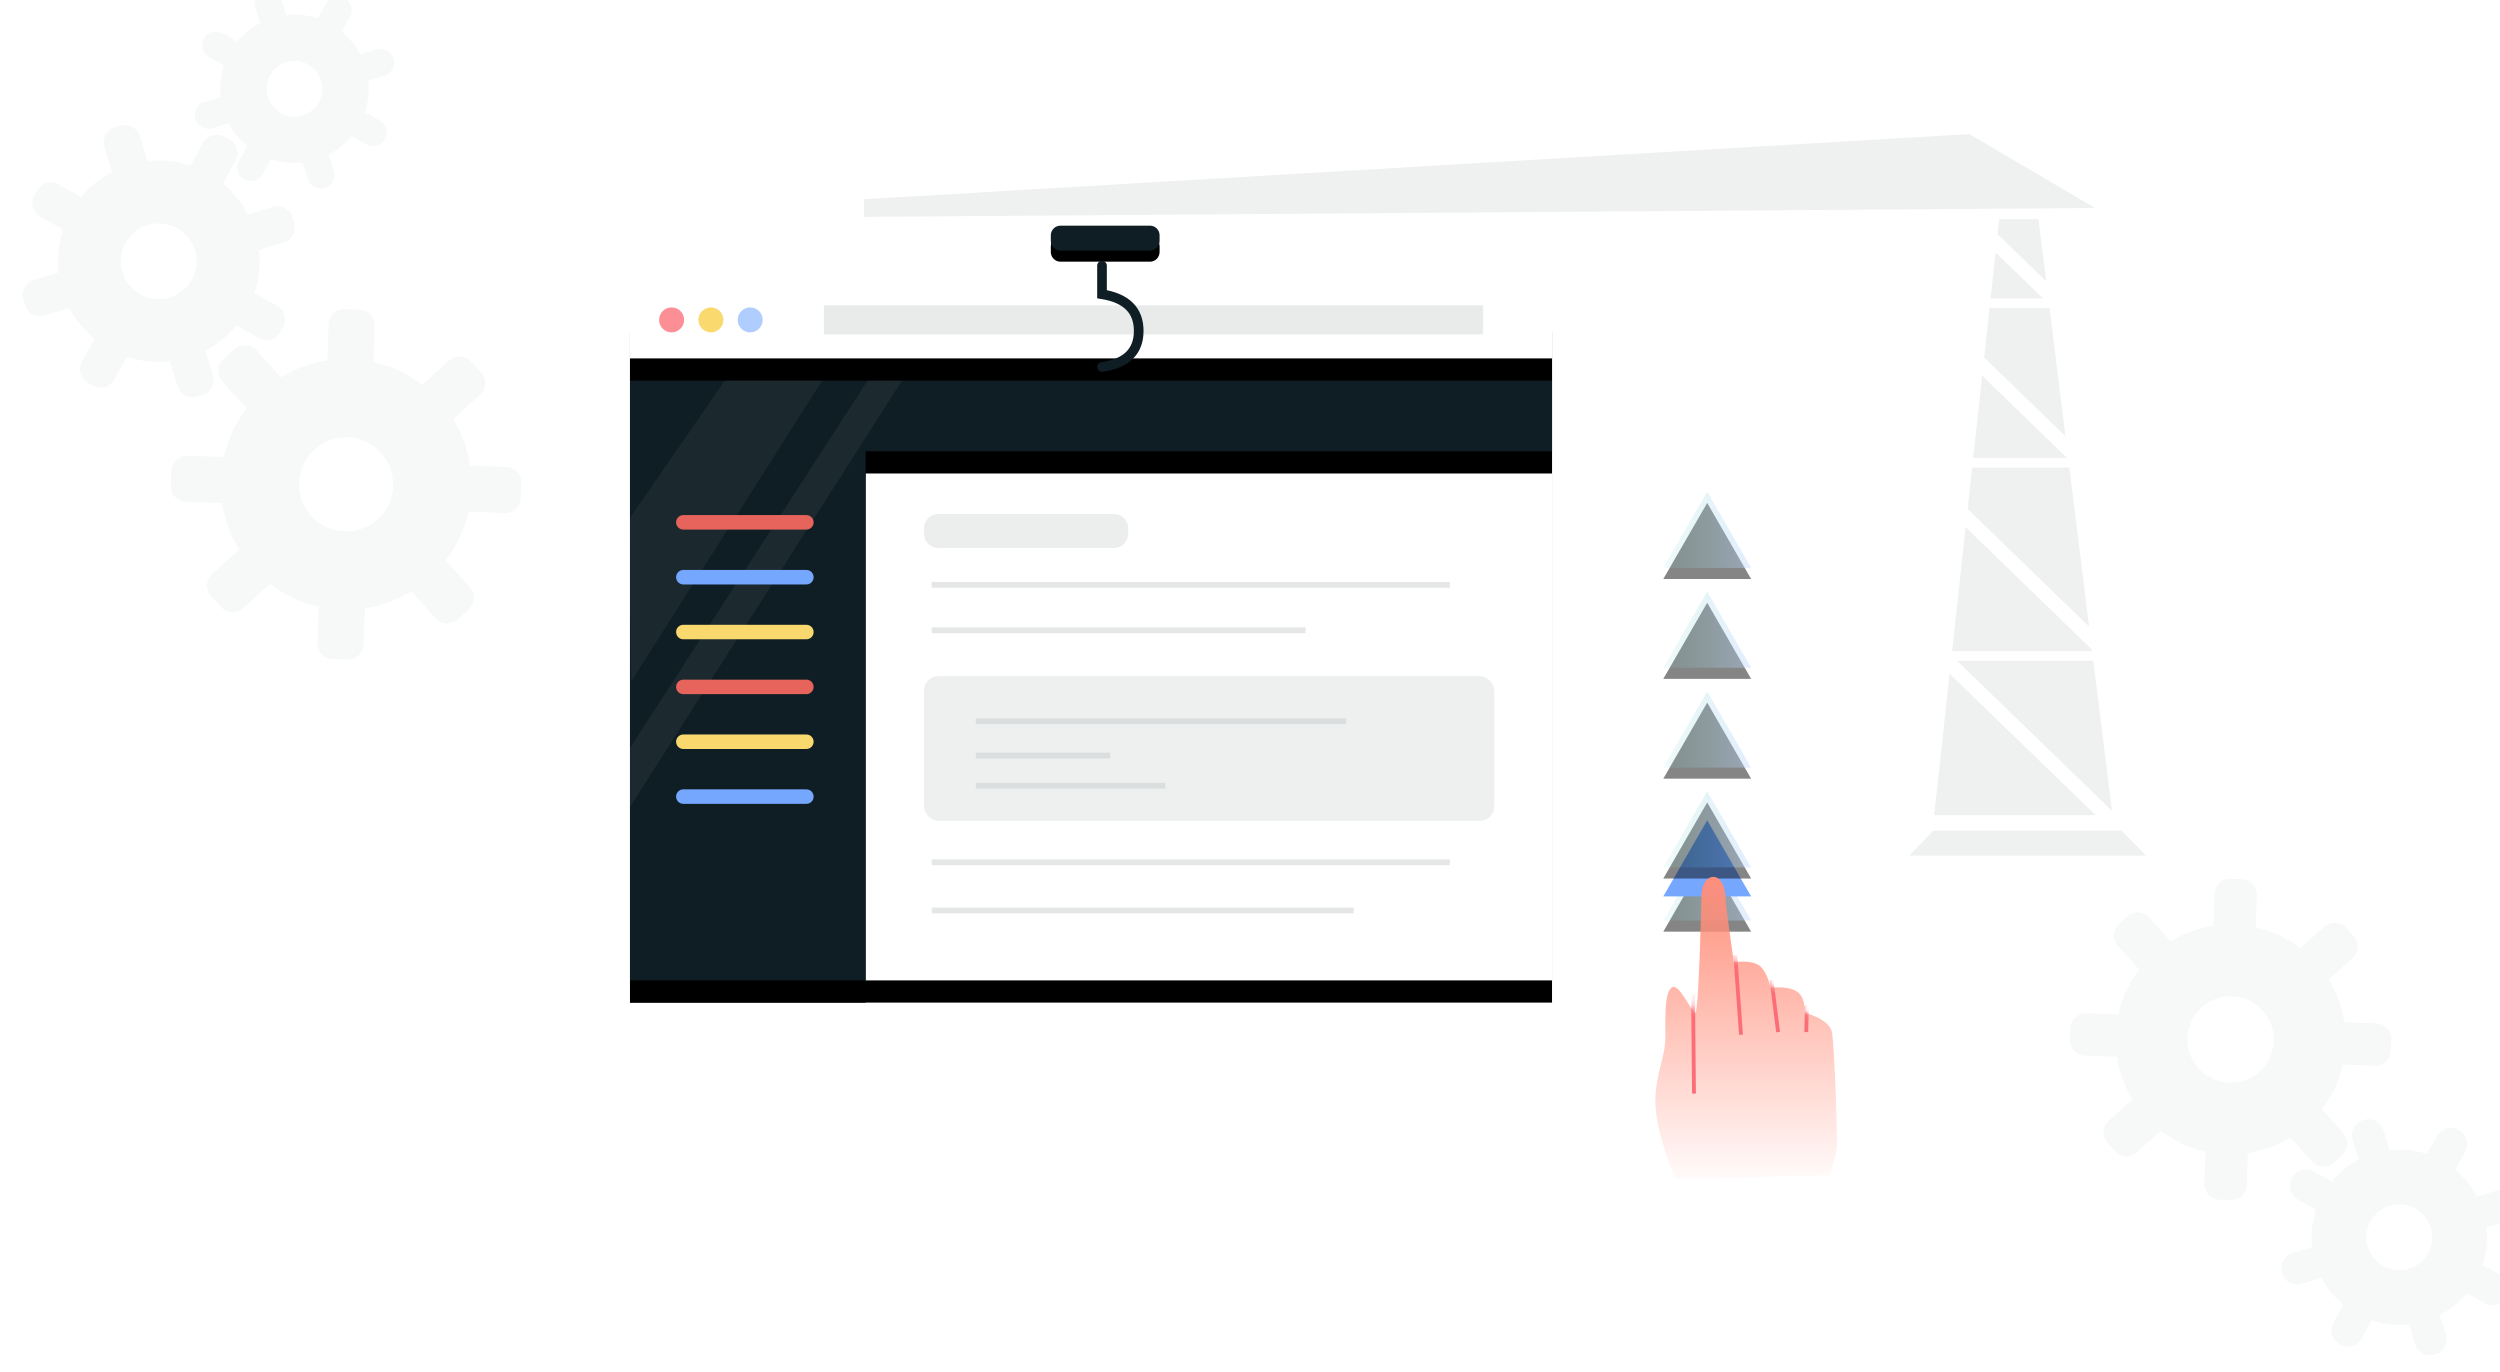 <?xml version="1.0" encoding="UTF-8"?>
<svg width="450px" height="247px" viewBox="0 0 450 247" version="1.1" xmlns="http://www.w3.org/2000/svg" xmlns:xlink="http://www.w3.org/1999/xlink">
    <!-- Generator: Sketch 52.3 (67297) - http://www.bohemiancoding.com/sketch -->
    <title>big-feature-infrastructure-management</title>
    <desc>Created with Sketch.</desc>
    <defs>
        <path d="M18.373,0.387 L173.867,0.387 C176.759,0.387 179.104,2.732 179.104,5.623 L179.104,126.207 L13.136,126.207 L13.136,5.623 C13.136,2.732 15.481,0.387 18.373,0.387 Z" id="path-1"></path>
        <filter x="-20.2%" y="-23.4%" width="140.4%" height="153.3%" filterUnits="objectBoundingBox" id="filter-2">
            <feOffset dx="0" dy="4" in="SourceAlpha" result="shadowOffsetOuter1"></feOffset>
            <feGaussianBlur stdDeviation="10.5" in="shadowOffsetOuter1" result="shadowBlurOuter1"></feGaussianBlur>
            <feColorMatrix values="0 0 0 0 0   0 0 0 0 0   0 0 0 0 0  0 0 0 0.068 0" type="matrix" in="shadowBlurOuter1"></feColorMatrix>
        </filter>
        <path d="M55.547,30.967 L55.547,126.207 L13.136,126.207 L13.136,30.967 L13.136,14.053 L179.104,14.053 L179.104,30.967 L55.547,30.967 Z" id="path-3"></path>
        <filter x="-20.2%" y="-26.3%" width="140.4%" height="159.7%" filterUnits="objectBoundingBox" id="filter-4">
            <feOffset dx="0" dy="4" in="SourceAlpha" result="shadowOffsetOuter1"></feOffset>
            <feGaussianBlur stdDeviation="10.5" in="shadowOffsetOuter1" result="shadowBlurOuter1"></feGaussianBlur>
            <feColorMatrix values="0 0 0 0 0   0 0 0 0 0   0 0 0 0 0  0 0 0 0.068 0" type="matrix" in="shadowBlurOuter1"></feColorMatrix>
        </filter>
        <path d="M5.981,0.387 L161.476,0.387 C164.368,0.387 166.712,2.732 166.712,5.623 L166.712,14.252 L0.745,14.252 L0.745,5.623 C0.745,2.732 3.089,0.387 5.981,0.387 Z" id="path-5"></path>
        <filter x="-10.2%" y="-93.8%" width="120.5%" height="345.2%" filterUnits="objectBoundingBox" id="filter-6">
            <feOffset dx="0" dy="4" in="SourceAlpha" result="shadowOffsetOuter1"></feOffset>
            <feGaussianBlur stdDeviation="5" in="shadowOffsetOuter1" result="shadowBlurOuter1"></feGaussianBlur>
            <feColorMatrix values="0 0 0 0 0   0 0 0 0 0   0 0 0 0 0  0 0 0 0.068 0" type="matrix" in="shadowBlurOuter1"></feColorMatrix>
        </filter>
        <linearGradient x1="100%" y1="93.435%" x2="0%" y2="93.435%" id="linearGradient-7">
            <stop stop-color="#75A7FF" stop-opacity="0.421" offset="0%"></stop>
            <stop stop-color="#01AD9F" stop-opacity="0.115" offset="100%"></stop>
            <stop stop-color="#75A7FF" stop-opacity="0.111" offset="100%"></stop>
        </linearGradient>
        <polygon id="path-8" points="9.563 63.945 17.47 77.64 1.656 77.64"></polygon>
        <filter x="-113.8%" y="-109.5%" width="327.6%" height="316.0%" filterUnits="objectBoundingBox" id="filter-9">
            <feOffset dx="0" dy="2" in="SourceAlpha" result="shadowOffsetOuter1"></feOffset>
            <feGaussianBlur stdDeviation="7" in="shadowOffsetOuter1" result="shadowBlurOuter1"></feGaussianBlur>
            <feColorMatrix values="0 0 0 0 0   0 0 0 0 0   0 0 0 0 0  0 0 0 0.068 0" type="matrix" in="shadowBlurOuter1"></feColorMatrix>
        </filter>
        <polygon id="path-10" points="9.563 54.379 17.47 68.075 1.656 68.075"></polygon>
        <filter x="-113.8%" y="-109.5%" width="327.6%" height="316.0%" filterUnits="objectBoundingBox" id="filter-11">
            <feOffset dx="0" dy="2" in="SourceAlpha" result="shadowOffsetOuter1"></feOffset>
            <feGaussianBlur stdDeviation="7" in="shadowOffsetOuter1" result="shadowBlurOuter1"></feGaussianBlur>
            <feColorMatrix values="0 0 0 0 0   0 0 0 0 0   0 0 0 0 0  0 0 0 0.068 0" type="matrix" in="shadowBlurOuter1"></feColorMatrix>
        </filter>
        <polygon id="path-12" points="9.563 36.408 17.47 50.104 1.656 50.104"></polygon>
        <filter x="-113.8%" y="-109.5%" width="327.6%" height="316.0%" filterUnits="objectBoundingBox" id="filter-13">
            <feOffset dx="0" dy="2" in="SourceAlpha" result="shadowOffsetOuter1"></feOffset>
            <feGaussianBlur stdDeviation="7" in="shadowOffsetOuter1" result="shadowBlurOuter1"></feGaussianBlur>
            <feColorMatrix values="0 0 0 0 0   0 0 0 0 0   0 0 0 0 0  0 0 0 0.068 0" type="matrix" in="shadowBlurOuter1"></feColorMatrix>
        </filter>
        <polygon id="path-14" points="9.563 18.437 17.47 32.133 1.656 32.133"></polygon>
        <filter x="-113.8%" y="-109.5%" width="327.6%" height="316.0%" filterUnits="objectBoundingBox" id="filter-15">
            <feOffset dx="0" dy="2" in="SourceAlpha" result="shadowOffsetOuter1"></feOffset>
            <feGaussianBlur stdDeviation="7" in="shadowOffsetOuter1" result="shadowBlurOuter1"></feGaussianBlur>
            <feColorMatrix values="0 0 0 0 0   0 0 0 0 0   0 0 0 0 0  0 0 0 0.068 0" type="matrix" in="shadowBlurOuter1"></feColorMatrix>
        </filter>
        <polygon id="path-16" points="9.563 0.466 17.47 14.162 1.656 14.162"></polygon>
        <filter x="-113.8%" y="-109.5%" width="327.6%" height="316.0%" filterUnits="objectBoundingBox" id="filter-17">
            <feOffset dx="0" dy="2" in="SourceAlpha" result="shadowOffsetOuter1"></feOffset>
            <feGaussianBlur stdDeviation="7" in="shadowOffsetOuter1" result="shadowBlurOuter1"></feGaussianBlur>
            <feColorMatrix values="0 0 0 0 0   0 0 0 0 0   0 0 0 0 0  0 0 0 0.068 0" type="matrix" in="shadowBlurOuter1"></feColorMatrix>
        </filter>
        <linearGradient x1="50%" y1="0%" x2="50%" y2="100%" id="linearGradient-18">
            <stop stop-color="#FF8E7A" offset="0%"></stop>
            <stop stop-color="#FF8E7A" stop-opacity="0.034" offset="100%"></stop>
        </linearGradient>
        <path d="M3.839,54.942 C1.433,48.936 0.229,44.269 0.229,40.941 C0.229,35.95 2.034,33.012 2.034,29.311 C2.034,25.609 1.851,21.479 3.151,20.423 C4.452,19.367 6.781,24.944 7.412,24.944 C8.042,24.944 8.519,5.262 8.519,3.829 C8.519,2.395 9.228,0.495 10.683,0.495 C12.138,0.495 12.852,2.696 12.852,4.057 C12.852,4.965 13.35,8.885 14.347,15.82 C16.502,15.611 18.016,15.811 18.891,16.419 C19.765,17.026 20.458,18.361 20.971,20.423 C23.204,20.265 24.792,20.505 25.735,21.146 C26.677,21.786 27.142,23.052 27.128,24.944 C30.143,25.822 31.781,27.037 32.042,28.589 C32.433,30.917 32.942,45.527 32.942,47.961 C32.942,49.585 32.511,51.648 31.651,54.153 L3.839,54.942 Z" id="path-19"></path>
        <path d="M35.625,17.314 L51.726,17.314 C52.686,17.314 53.465,18.093 53.465,19.053 L53.465,20.063 C53.465,21.024 52.686,21.802 51.726,21.802 L35.625,21.802 C34.665,21.802 33.886,21.024 33.886,20.063 L33.886,19.053 C33.886,18.093 34.665,17.314 35.625,17.314 Z" id="path-21"></path>
        <filter x="-81.7%" y="-311.9%" width="263.4%" height="812.9%" filterUnits="objectBoundingBox" id="filter-22">
            <feOffset dx="0" dy="2" in="SourceAlpha" result="shadowOffsetOuter1"></feOffset>
            <feGaussianBlur stdDeviation="5" in="shadowOffsetOuter1" result="shadowBlurOuter1"></feGaussianBlur>
            <feColorMatrix values="0 0 0 0 0   0 0 0 0 0   0 0 0 0 0  0 0 0 0.068 0" type="matrix" in="shadowBlurOuter1"></feColorMatrix>
        </filter>
    </defs>
    <g id="big-feature-infrastructure-management" stroke="none" stroke-width="1" fill="none" fill-rule="evenodd">
        <g id="infrastructure-management-illustration-diagram" transform="translate(-4, -8)">
            <g id="gears" transform="translate(0.739, 0.424)" fill="#F7F8F8">
                <path d="M84.397,82.346 C86.02,84.805 87.176,87.6 87.735,90.605 L94.285,90.605 C95.822,90.605 97.067,91.851 97.067,93.388 L97.067,96.132 C97.067,97.669 95.822,98.915 94.285,98.915 L87.735,98.915 C87.126,102.187 85.81,105.212 83.951,107.823 L88.503,112.536 C89.57,113.642 89.539,115.403 88.434,116.471 L86.46,118.377 C85.354,119.445 83.593,119.414 82.525,118.309 L77.974,113.596 C75.516,115.22 72.72,116.375 69.715,116.935 L69.715,123.484 C69.715,125.021 68.469,126.267 66.932,126.267 L64.188,126.267 C62.651,126.267 61.405,125.021 61.405,123.484 L61.405,116.935 C58.133,116.325 55.108,115.009 52.497,113.151 L47.784,117.702 C46.678,118.77 44.917,118.739 43.849,117.634 L41.943,115.659 C40.875,114.554 40.906,112.792 42.011,111.725 L46.724,107.174 C45.1,104.715 43.945,101.92 43.385,98.915 L36.836,98.915 C35.299,98.915 34.053,97.669 34.053,96.132 L34.053,93.388 C34.053,91.851 35.299,90.605 36.836,90.605 L43.385,90.605 C43.995,87.332 45.311,84.308 47.169,81.696 L42.618,76.983 C41.55,75.878 41.581,74.116 42.687,73.049 L44.661,71.142 C45.766,70.075 47.528,70.106 48.595,71.211 L53.146,75.924 C55.605,74.3 58.4,73.144 61.405,72.585 L61.405,66.035 C61.405,64.499 62.651,63.253 64.188,63.253 L66.932,63.253 C68.469,63.253 69.715,64.499 69.715,66.035 L69.715,72.585 C72.988,73.194 76.012,74.51 78.624,76.369 L83.337,71.817 C84.442,70.75 86.204,70.781 87.271,71.886 L89.178,73.86 C90.245,74.966 90.215,76.727 89.109,77.795 L84.397,82.346 Z M65.56,103.234 C70.241,103.234 74.035,99.44 74.035,94.76 C74.035,90.079 70.241,86.285 65.56,86.285 C60.88,86.285 57.086,90.079 57.086,94.76 C57.086,99.44 60.88,103.234 65.56,103.234 Z" id="Combined-Shape" transform="translate(65.56, 94.76) rotate(2) translate(-65.56, -94.76) "></path>
                <path d="M46.969,44.62 C48.275,46.596 49.203,48.843 49.653,51.258 L54.37,51.258 C55.907,51.258 57.153,52.504 57.153,54.041 L57.153,55.154 C57.153,56.691 55.907,57.936 54.37,57.936 L49.653,57.936 C49.163,60.567 48.105,62.997 46.612,65.096 L49.89,68.491 C50.958,69.596 50.927,71.358 49.821,72.426 L49.021,73.199 C47.915,74.266 46.154,74.236 45.086,73.13 L41.808,69.736 C39.832,71.041 37.585,71.969 35.17,72.419 L35.17,77.136 C35.17,78.673 33.924,79.919 32.388,79.919 L31.275,79.919 C29.738,79.919 28.492,78.673 28.492,77.136 L28.492,72.419 C25.862,71.929 23.431,70.871 21.332,69.378 L17.937,72.656 C16.832,73.724 15.07,73.693 14.003,72.587 L13.23,71.787 C12.162,70.681 12.193,68.92 13.298,67.852 L16.693,64.574 C15.388,62.598 14.459,60.351 14.009,57.936 L9.292,57.936 C7.755,57.936 6.509,56.691 6.509,55.154 L6.509,54.041 C6.509,52.504 7.755,51.258 9.292,51.258 L14.009,51.258 C14.499,48.628 15.557,46.197 17.05,44.098 L13.772,40.703 C12.705,39.598 12.735,37.836 13.841,36.769 L14.641,35.996 C15.747,34.928 17.508,34.959 18.576,36.064 L21.854,39.459 C23.83,38.154 26.077,37.225 28.492,36.776 L28.492,32.058 C28.492,30.521 29.738,29.275 31.275,29.275 L32.388,29.275 C33.924,29.275 35.17,30.521 35.17,32.058 L35.17,36.776 C37.8,37.265 40.231,38.323 42.33,39.817 L45.725,36.538 C46.83,35.471 48.592,35.501 49.659,36.607 L50.433,37.408 C51.5,38.513 51.469,40.275 50.364,41.342 L46.969,44.62 Z M31.831,61.408 C35.593,61.408 38.642,58.359 38.642,54.597 C38.642,50.836 35.593,47.786 31.831,47.786 C28.069,47.786 25.02,50.836 25.02,54.597 C25.02,58.359 28.069,61.408 31.831,61.408 Z" id="Combined-Shape" transform="translate(31.831, 54.597) rotate(-17) translate(-31.831, -54.597) "></path>
                <path d="M67.414,16.208 C68.375,17.664 69.059,19.319 69.39,21.098 L72.455,21.098 C73.814,21.098 74.915,22.199 74.915,23.557 C74.915,24.916 73.814,26.017 72.455,26.017 L69.39,26.017 C69.03,27.955 68.25,29.745 67.15,31.291 L69.28,33.497 C70.224,34.474 70.197,36.031 69.22,36.975 C68.243,37.919 66.685,37.892 65.742,36.914 L63.612,34.709 C62.156,35.67 60.501,36.354 58.722,36.685 L58.722,39.751 C58.722,41.109 57.621,42.21 56.262,42.21 C54.904,42.21 53.803,41.109 53.803,39.751 L53.803,36.685 C51.865,36.325 50.075,35.546 48.528,34.445 L46.323,36.575 C45.345,37.519 43.788,37.492 42.845,36.515 C41.901,35.538 41.928,33.98 42.905,33.037 L45.111,30.907 C44.15,29.451 43.466,27.796 43.134,26.017 L40.069,26.017 C38.711,26.017 37.61,24.916 37.61,23.557 C37.61,22.199 38.711,21.098 40.069,21.098 L43.134,21.098 C43.495,19.16 44.274,17.37 45.374,15.824 L43.244,13.618 C42.301,12.641 42.328,11.083 43.305,10.14 C44.282,9.196 45.839,9.223 46.783,10.2 L48.913,12.406 C50.369,11.445 52.024,10.761 53.803,10.429 L53.803,7.364 C53.803,6.006 54.904,4.905 56.262,4.905 C57.621,4.905 58.722,6.006 58.722,7.364 L58.722,10.429 C60.66,10.79 62.45,11.569 63.996,12.669 L66.202,10.539 C67.179,9.596 68.736,9.623 69.68,10.6 C70.624,11.577 70.597,13.134 69.619,14.078 L67.414,16.208 Z M56.262,28.575 C59.033,28.575 61.28,26.328 61.28,23.557 C61.28,20.787 59.033,18.54 56.262,18.54 C53.491,18.54 51.245,20.787 51.245,23.557 C51.245,26.328 53.491,28.575 56.262,28.575 Z" id="Combined-Shape" transform="translate(56.262, 23.557) rotate(-17) translate(-56.262, -23.557) "></path>
            </g>
            <g id="gears" transform="translate(375.107, 164.772)" fill="#F7F8F8">
                <path d="M47.677,18.944 C49.167,21.2 50.227,23.764 50.74,26.521 L56.518,26.521 C58.054,26.521 59.3,27.766 59.3,29.303 L59.3,31.36 C59.3,32.897 58.054,34.143 56.518,34.143 L50.74,34.143 C50.181,37.145 48.974,39.919 47.269,42.315 L51.284,46.473 C52.352,47.578 52.321,49.34 51.215,50.407 L49.736,51.836 C48.63,52.904 46.869,52.873 45.801,51.767 L41.786,47.61 C39.531,49.1 36.967,50.159 34.21,50.673 L34.21,56.45 C34.21,57.987 32.964,59.233 31.428,59.233 L29.37,59.233 C27.834,59.233 26.588,57.987 26.588,56.45 L26.588,50.673 C23.586,50.114 20.811,48.907 18.416,47.202 L14.258,51.217 C13.153,52.284 11.391,52.254 10.324,51.148 L8.895,49.668 C7.827,48.563 7.858,46.801 8.963,45.734 L13.12,41.719 C11.631,39.464 10.571,36.899 10.058,34.143 L4.28,34.143 C2.743,34.143 1.498,32.897 1.498,31.36 L1.498,29.303 C1.498,27.766 2.743,26.521 4.28,26.521 L10.058,26.521 C10.617,23.518 11.824,20.744 13.529,18.349 L9.514,14.191 C8.446,13.085 8.477,11.324 9.582,10.256 L11.062,8.827 C12.168,7.76 13.929,7.791 14.997,8.896 L19.011,13.053 C21.267,11.564 23.831,10.504 26.588,9.991 L26.588,4.213 C26.588,2.676 27.834,1.43 29.37,1.43 L31.428,1.43 C32.964,1.43 34.21,2.676 34.21,4.213 L34.21,9.991 C37.212,10.55 39.986,11.757 42.382,13.462 L46.54,9.447 C47.645,8.379 49.407,8.41 50.474,9.515 L51.903,10.995 C52.971,12.101 52.94,13.862 51.835,14.93 L47.677,18.944 Z M30.399,38.105 C34.692,38.105 38.173,34.625 38.173,30.332 C38.173,26.038 34.692,22.558 30.399,22.558 C26.106,22.558 22.625,26.038 22.625,30.332 C22.625,34.625 26.106,38.105 30.399,38.105 Z" id="Combined-Shape" transform="translate(30.399, 30.332) rotate(2) translate(-30.399, -30.332) "></path>
                <path d="M73.946,57.251 C75.082,58.971 75.89,60.927 76.282,63.029 L80.027,63.029 C81.564,63.029 82.81,64.274 82.81,65.811 L82.81,66.059 C82.81,67.596 81.564,68.841 80.027,68.841 L76.282,68.841 C75.855,71.131 74.935,73.246 73.635,75.073 L76.238,77.769 C77.305,78.874 77.275,80.636 76.169,81.703 L75.991,81.875 C74.886,82.943 73.124,82.912 72.056,81.807 L69.454,79.112 C67.734,80.247 65.778,81.056 63.676,81.447 L63.676,85.192 C63.676,86.729 62.43,87.975 60.894,87.975 L60.646,87.975 C59.109,87.975 57.863,86.729 57.863,85.192 L57.863,81.447 C55.574,81.021 53.458,80.1 51.631,78.8 L48.936,81.403 C47.831,82.471 46.069,82.44 45.001,81.334 L44.83,81.156 C43.762,80.051 43.793,78.289 44.898,77.222 L47.593,74.619 C46.457,72.899 45.649,70.943 45.258,68.841 L41.512,68.841 C39.976,68.841 38.73,67.596 38.73,66.059 L38.73,65.811 C38.73,64.274 39.976,63.029 41.512,63.029 L45.258,63.029 C45.684,60.739 46.605,58.624 47.905,56.797 L45.302,54.101 C44.234,52.996 44.265,51.234 45.37,50.167 L45.549,49.995 C46.654,48.927 48.416,48.958 49.483,50.063 L52.086,52.759 C53.806,51.623 55.761,50.814 57.863,50.423 L57.863,46.678 C57.863,45.141 59.109,43.895 60.646,43.895 L60.894,43.895 C62.43,43.895 63.676,45.141 63.676,46.678 L63.676,50.423 C65.966,50.849 68.081,51.77 69.908,53.07 L72.603,50.467 C73.709,49.399 75.471,49.43 76.538,50.536 L76.71,50.714 C77.778,51.819 77.747,53.581 76.641,54.648 L73.946,57.251 Z M60.77,71.863 C64.044,71.863 66.698,69.209 66.698,65.935 C66.698,62.661 64.044,60.007 60.77,60.007 C57.496,60.007 54.842,62.661 54.842,65.935 C54.842,69.209 57.496,71.863 60.77,71.863 Z" id="Combined-Shape" transform="translate(60.77, 65.935) rotate(-17) translate(-60.77, -65.935) "></path>
            </g>
            <g id="Group" transform="translate(104, 31)">
                <g id="doc-weebsite-big" transform="translate(0.261, 27.261)">
                    <g id="Rectangle-7">
                        <use fill="black" fill-opacity="1" filter="url(#filter-2)" xlink:href="#path-1"></use>
                        <use fill="#FFFFFF" fill-rule="evenodd" xlink:href="#path-1"></use>
                    </g>
                    <g id="Combined-Shape">
                        <use fill="black" fill-opacity="1" filter="url(#filter-4)" xlink:href="#path-3"></use>
                        <use fill="#0F1E24" fill-rule="evenodd" xlink:href="#path-3"></use>
                    </g>
                    <g id="Group-7" opacity="0.487" transform="translate(0, 5.087)" fill="#FFFFFF">
                        <polygon id="Rectangle-18" opacity="0.111" transform="translate(36.487, 48.36) rotate(30) translate(-36.487, -48.36) " points="37.185 2.97 40.516 1.046 41.258 0.618 37.031 96.101 31.717 87.034 35.926 3.696"></polygon>
                        <polygon id="Rectangle-18" opacity="0.104" transform="translate(25.27, 34.598) rotate(30) translate(-25.27, -34.598) " points="34.179 0.358 31.306 68.838 16.361 43.862 19.197 9.008"></polygon>
                    </g>
                    <g id="Group-69" transform="translate(12.391, 0)">
                        <g id="Rectangle-7">
                            <use fill="black" fill-opacity="1" filter="url(#filter-6)" xlink:href="#path-5"></use>
                            <use fill="#FFFFFF" fill-rule="evenodd" xlink:href="#path-5"></use>
                        </g>
                        <circle id="Oval-2" fill="#FA3945" opacity="0.569" cx="8.239" cy="7.32" r="2.25"></circle>
                        <circle id="Oval-2" fill="#F6BC02" opacity="0.569" cx="15.311" cy="7.32" r="2.25"></circle>
                        <circle id="Oval-2" fill="#75A7FF" opacity="0.569" cx="22.382" cy="7.32" r="2.25"></circle>
                        <polygon id="Rectangle-12" fill="#E9EBEB" points="35.648 4.702 154.317 4.702 154.317 9.938 35.648 9.938"></polygon>
                    </g>
                    <g id="Group-70" transform="translate(65.435, 41.739)">
                        <path d="M3.213,0.512 L34.796,0.512 C36.23,0.512 37.392,1.675 37.392,3.109 L37.392,4.045 C37.392,5.479 36.23,6.642 34.796,6.642 L3.213,6.642 C1.779,6.642 0.616,5.479 0.616,4.045 L0.616,3.109 C0.616,1.675 1.779,0.512 3.213,0.512 Z" id="Rectangle-8" fill="#E9EBEB" opacity="0.878"></path>
                        <rect id="Rectangle-4" fill="#E9EBEB" opacity="0.763" x="0.616" y="29.703" width="102.667" height="26.05" rx="2.597"></rect>
                        <path d="M9.947,37.828 L76.618,37.828" id="Path-22" stroke-opacity="0.392" stroke="#BEC2C3" stroke-width="1.043"></path>
                        <path d="M9.947,44.007 L34.14,44.007" id="Path-22" stroke-opacity="0.392" stroke="#BEC2C3" stroke-width="1.043"></path>
                        <path d="M9.947,49.42 L44.052,49.42" id="Path-22" stroke-opacity="0.392" stroke="#BEC2C3" stroke-width="1.043"></path>
                        <path d="M2.01,63.218 L95.273,63.218" id="Path-23" stroke-opacity="0.392" stroke="#BEC2C3" stroke-width="1.043"></path>
                        <path d="M2.01,13.277 L95.273,13.277" id="Path-23" stroke-opacity="0.392" stroke="#BEC2C3" stroke-width="1.043"></path>
                        <path d="M2.01,21.447 L69.308,21.447" id="Path-23" stroke-opacity="0.392" stroke="#BEC2C3" stroke-width="1.043"></path>
                        <path d="M2.01,71.873 L77.963,71.873" id="Path-23" stroke-opacity="0.392" stroke="#BEC2C3" stroke-width="1.043"></path>
                    </g>
                    <g id="Group-40" transform="translate(21.956, 41.739)" stroke-linecap="round" stroke-width="2.609">
                        <path d="M0.784,2.022 L22.93,2.022" id="Path-18" stroke="#E7645C"></path>
                        <path d="M0.784,11.895 L22.93,11.895" id="Path-18" stroke="#75A7FF"></path>
                        <path d="M0.784,21.768 L22.93,21.768" id="Path-18" stroke="#F9D86E"></path>
                        <path d="M0.784,31.64 L22.93,31.64" id="Path-18" stroke="#E7645C"></path>
                        <path d="M0.784,41.513 L22.93,41.513" id="Path-18" stroke="#F9D86E"></path>
                        <path d="M0.784,51.386 L22.93,51.386" id="Path-18" stroke="#75A7FF"></path>
                    </g>
                </g>
                <g id="upvote" transform="translate(196.927, 64.781)">
                    <g id="Group-51" transform="translate(0.808, 0.28)">
                        <g id="Polygon" opacity="0.479">
                            <use fill="black" fill-opacity="1" filter="url(#filter-9)" xlink:href="#path-8"></use>
                            <use fill="url(#linearGradient-7)" fill-rule="evenodd" style="mix-blend-mode: multiply;" xlink:href="#path-8"></use>
                        </g>
                        <polygon id="Polygon" fill="#75A7FF" points="9.563 59.597 17.47 73.292 1.656 73.292"></polygon>
                        <g id="Polygon" opacity="0.479">
                            <use fill="black" fill-opacity="1" filter="url(#filter-11)" xlink:href="#path-10"></use>
                            <use fill="url(#linearGradient-7)" fill-rule="evenodd" style="mix-blend-mode: multiply;" xlink:href="#path-10"></use>
                        </g>
                        <g id="Polygon" opacity="0.479">
                            <use fill="black" fill-opacity="1" filter="url(#filter-13)" xlink:href="#path-12"></use>
                            <use fill="url(#linearGradient-7)" fill-rule="evenodd" style="mix-blend-mode: multiply;" xlink:href="#path-12"></use>
                        </g>
                        <g id="Polygon" opacity="0.479">
                            <use fill="black" fill-opacity="1" filter="url(#filter-15)" xlink:href="#path-14"></use>
                            <use fill="url(#linearGradient-7)" fill-rule="evenodd" style="mix-blend-mode: multiply;" xlink:href="#path-14"></use>
                        </g>
                        <g id="Polygon" opacity="0.479">
                            <use fill="black" fill-opacity="1" filter="url(#filter-17)" xlink:href="#path-16"></use>
                            <use fill="url(#linearGradient-7)" fill-rule="evenodd" style="mix-blend-mode: multiply;" xlink:href="#path-16"></use>
                        </g>
                    </g>
                    <g id="Group-52" transform="translate(0.808, 69.565)">
                        <mask id="mask-20" fill="white">
                            <use xlink:href="#path-19"></use>
                        </mask>
                        <use id="Path-19" fill="url(#linearGradient-18)" xlink:href="#path-19"></use>
                        <path d="M7.181,39.504 L7.018,21.676" id="Path-20" stroke="#FB6E77" stroke-width="0.694" mask="url(#mask-20)"></path>
                        <path d="M15.643,28.91 L14.624,14.586" id="Path-21" stroke="#FB6E77" stroke-width="0.694" mask="url(#mask-20)"></path>
                        <path d="M22.325,28.428 L21.139,19.088" id="Path-24" stroke="#FB6E77" stroke-width="0.694" mask="url(#mask-20)"></path>
                        <path d="M27.392,28.427 C27.447,26.832 27.475,25.657 27.475,24.903 C27.475,24.148 27.447,23.712 27.392,23.594" id="Path-25" stroke="#FB6E77" stroke-width="0.694" mask="url(#mask-20)"></path>
                    </g>
                </g>
                <g id="machine" transform="translate(55.261, 0.304)">
                    <polygon id="Path-62" fill="#EFF0F0" points="0.264 12.568 0.264 15.732 221.831 14.129 199.236 0.832"></polygon>
                    <path d="M221.543,95.642 L224.896,122.645 L197.012,95.642 L221.543,95.642 Z M221.327,93.902 L196.115,93.902 L198.55,71.593 L221.291,93.616 L221.327,93.902 Z M213.66,32.163 L216.523,55.22 L201.885,41.044 L202.854,32.163 L213.66,32.163 Z M212.505,30.424 L203.044,30.424 L203.948,22.138 L212.505,30.424 Z M217.223,60.859 L220.778,89.488 L198.909,68.309 L199.722,60.859 L217.223,60.859 Z M216.8,59.12 L199.912,59.12 L201.526,44.329 L216.8,59.12 Z M221.959,123.432 L192.892,123.432 L195.671,97.974 L221.959,123.432 Z M213.059,27.33 L204.307,18.854 L204.602,16.149 L211.671,16.149 L213.059,27.33 Z" id="Combined-Shape" fill="#EFF0F0"></path>
                    <polygon id="Rectangle-21" fill="#EFF0F0" points="192.72 126.221 226.654 126.221 231.014 130.709 188.422 130.709"></polygon>
                    <g id="Path-7">
                        <use fill="black" fill-opacity="1" filter="url(#filter-22)" xlink:href="#path-21"></use>
                        <use fill="#0F1E24" fill-rule="evenodd" xlink:href="#path-21"></use>
                    </g>
                    <path d="M43.1,24.513 L43.1,29.653 C47.504,30.362 49.706,32.564 49.706,36.259 C49.706,39.953 47.504,42.119 43.1,42.758" id="Path-8" stroke="#0F1E24" stroke-width="1.739" stroke-linecap="round"></path>
                </g>
            </g>
        </g>
    </g>
</svg>